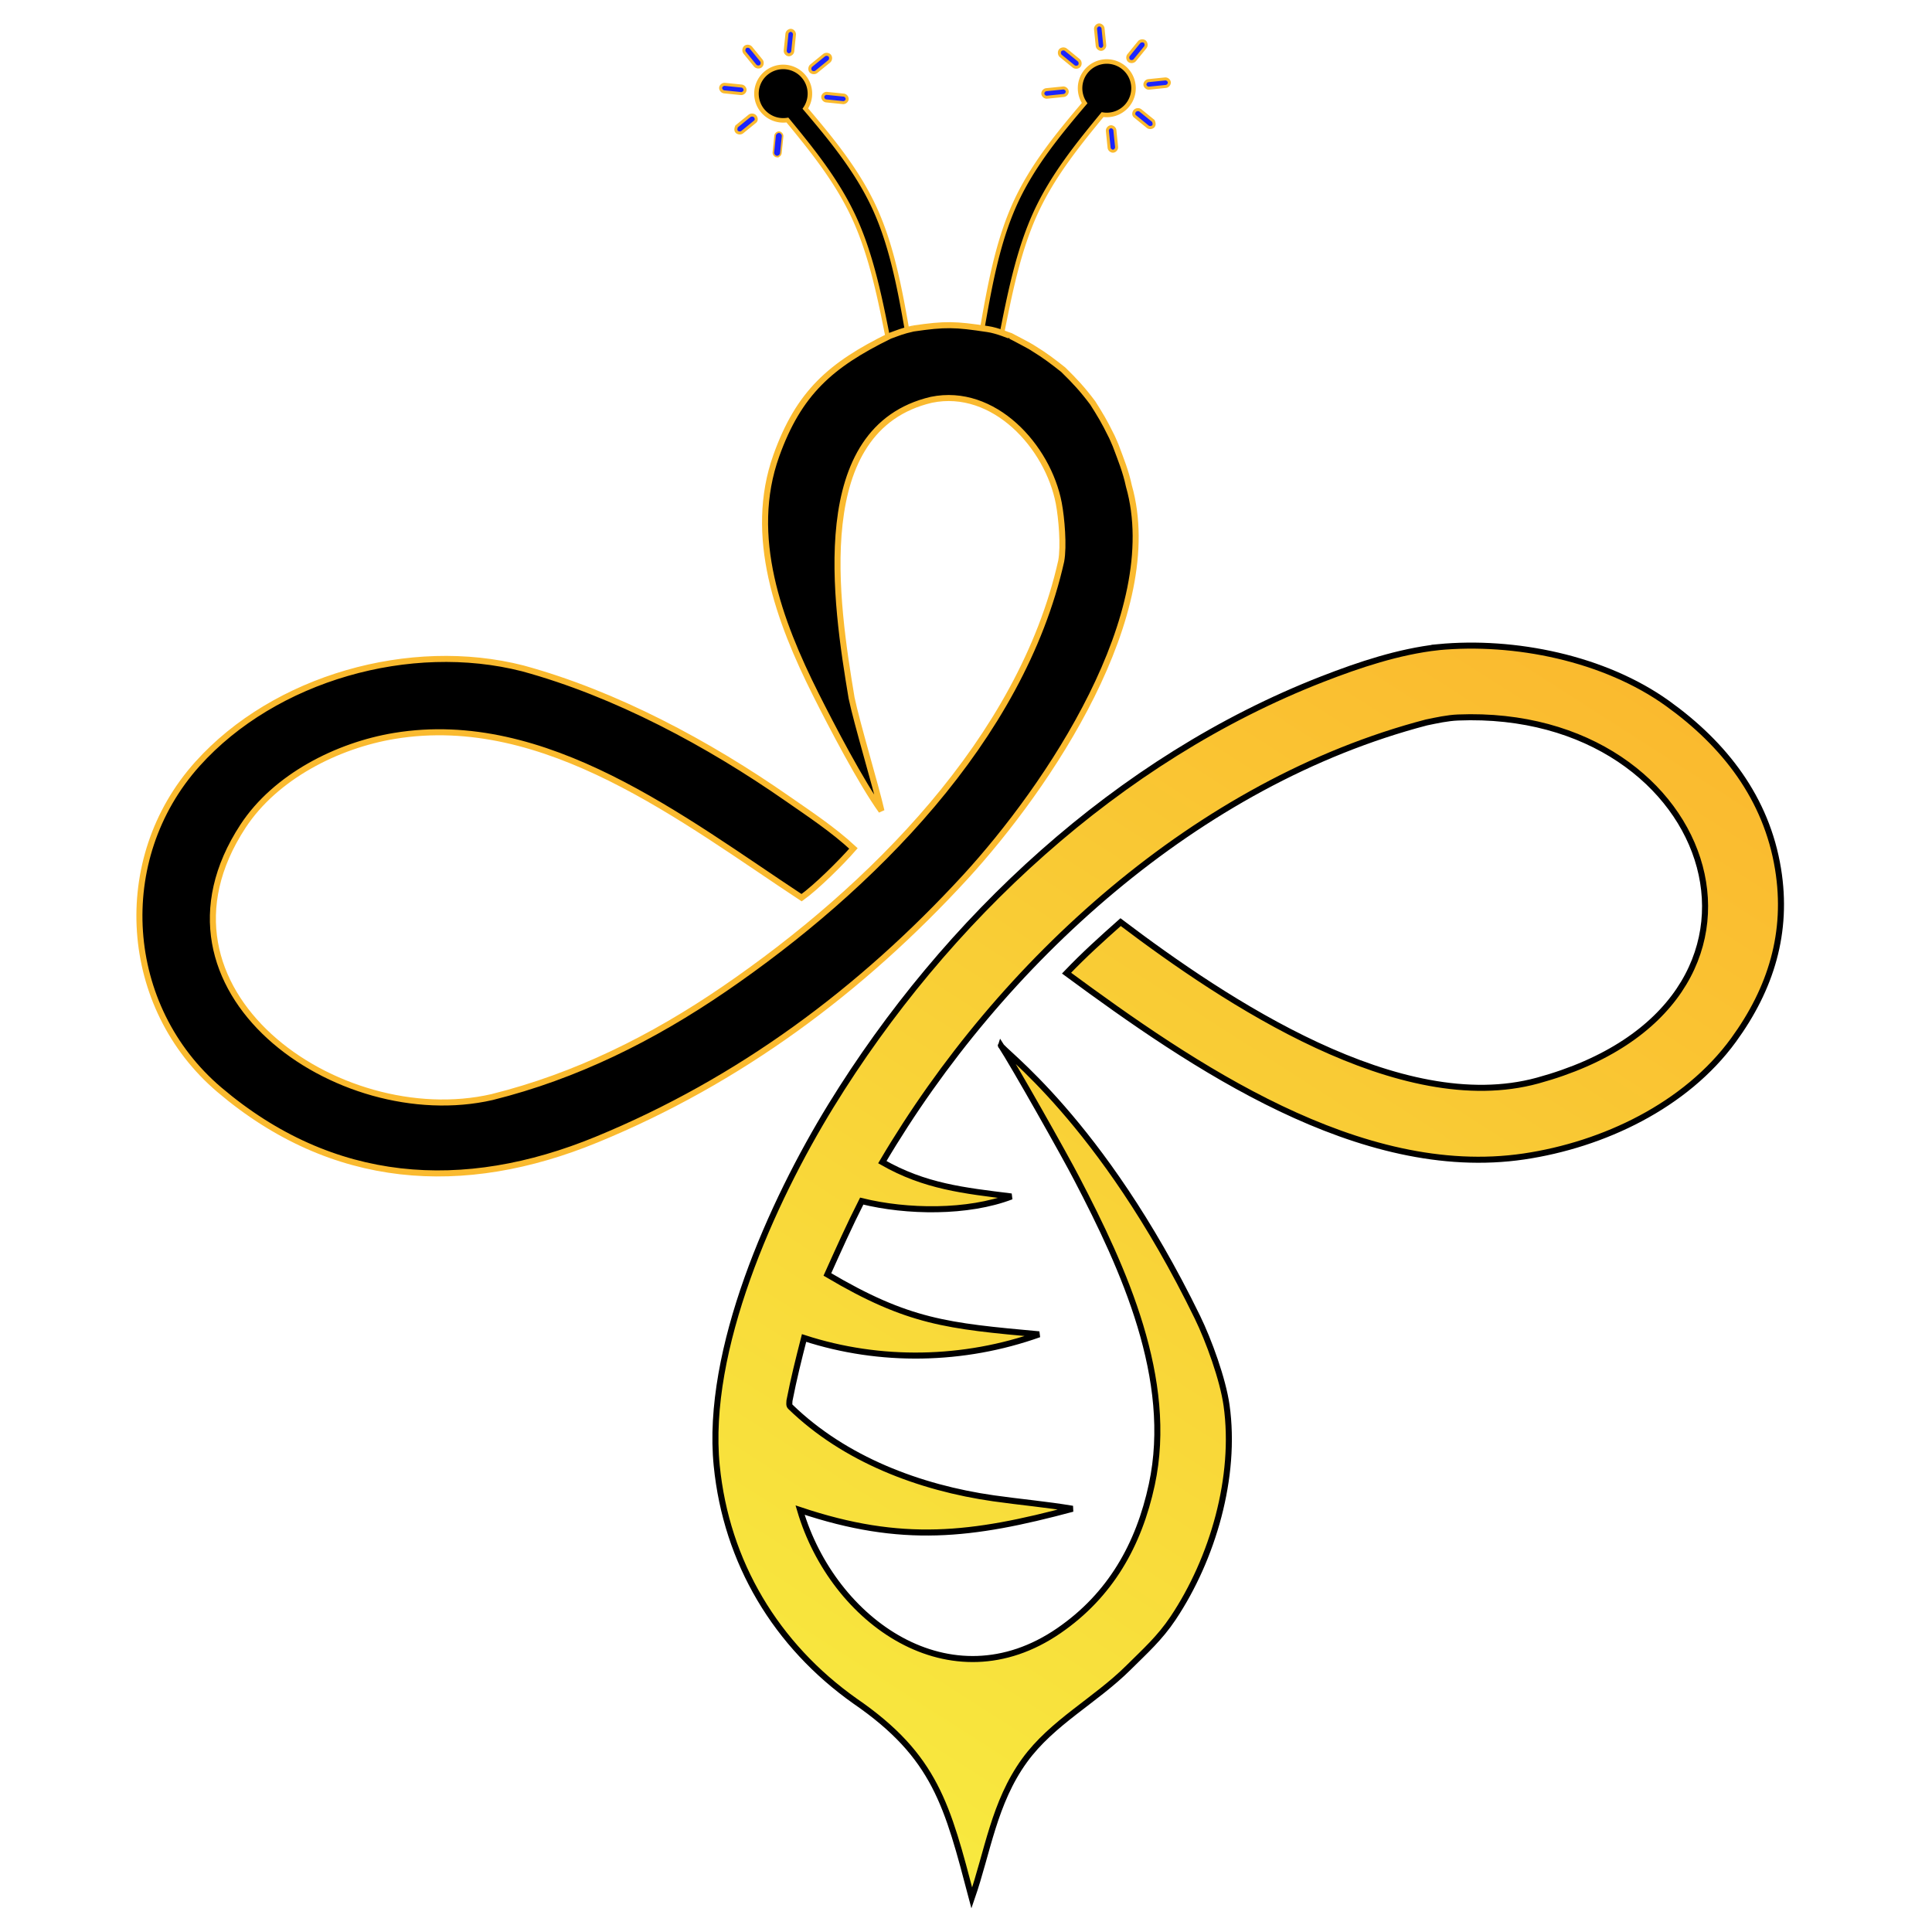 <?xml version="1.0" encoding="UTF-8" standalone="no"?>
<svg
   width="1280"
   height="1280"
   viewBox="0 0 1280 1280"
   version="1.1"
   id="svg41"
   xml:space="preserve"
   xmlns="http://www.w3.org/2000/svg"
   xmlns:svg="http://www.w3.org/2000/svg"><defs
     id="defs2"><linearGradient
       id="gradient_0"
       gradientUnits="userSpaceOnUse"
       x1="1379.505"
       y1="783.157"
       x2="911.287"
       y2="1513.98"
       gradientTransform="matrix(1.049,0,0,1.049,-413.652,-399.457)"><stop
         offset="0"
         stop-color="#FABA2F"
         id="stop1" /><stop
         offset="1"
         stop-color="#F8E93F"
         id="stop2" /></linearGradient></defs><g
     id="layer1"
     transform="matrix(0.836,0,0,0.836,1.022,81.422)"><path
       id="path10"
       style="fill:#000000;fill-opacity:1;fill-rule:evenodd;stroke:#faba2f;stroke-width:3.586;stroke-dasharray:none;stroke-opacity:1"
       d="m 876.517,-48.648 a 21.181,21.181 0 0 0 -17.035,7.8 21.181,21.181 0 0 0 -1.142,25.21 c -20.944,24.63 -41.378,49.572 -54.804,78.803 -14.478,31.521 -20.805,68.027 -27.133,104.535 2.876,0 5.752,0.002 8.341,0.6 2.589,0.599 4.889,1.794 7.19,2.991 6.903,-35.112 13.808,-70.223 27.806,-100.547 13.252,-28.706 32.861,-53.121 52.81,-77.307 a 21.181,21.181 0 0 0 19.781,-7.54 21.181,21.181 0 0 0 -3.052,-29.798 21.181,21.181 0 0 0 -12.763,-4.747 z" /><path
       class="st0"
       d="m 905.984,-64.418 v 0 c 1.233,1.004 1.463,3.242 0.458,4.475 l -8.352,10.259 c -1.004,1.233 -3.242,1.463 -4.475,0.458 -1.233,-1.004 -1.463,-3.242 -0.458,-4.475 l 8.352,-10.259 c 1.004,-1.233 3.242,-1.463 4.475,-0.458 z"
       id="path1"
       style="fill:#1b24fe;fill-opacity:1;stroke:#faba2f;stroke-width:2.391;stroke-dasharray:none;stroke-opacity:1" /><path
       class="st0"
       d="m 898.077,-9.424 v 0 c 1.004,-1.233 3.242,-1.463 4.475,-0.458 l 10.259,8.352 c 0.496,1.08 1.042,2.899 0.038,4.132 -1.004,1.233 -3.242,1.463 -4.475,0.458 l -10.259,-8.352 c -1.233,-1.004 -1.042,-2.899 -0.038,-4.132 z"
       id="path3"
       style="fill:#1b24fe;fill-opacity:1;stroke:#faba2f;stroke-width:2.391;stroke-dasharray:none;stroke-opacity:1" /><path
       class="st0"
       d="m 838.963,-57.553 v 0 c 1.004,-1.233 3.242,-1.463 4.475,-0.458 l 10.259,8.352 c 1.233,1.004 1.463,3.242 0.458,4.475 -1.004,1.233 -3.242,1.463 -4.475,0.458 l -10.259,-8.352 c -1.233,-1.004 -1.463,-3.242 -0.458,-4.475 z"
       id="path4"
       style="fill:#1b24fe;fill-opacity:1;stroke:#faba2f;stroke-width:2.391;stroke-dasharray:none;stroke-opacity:1" /><path
       class="st0"
       d="m 869.639,-77.626 v 0 c 1.486,-0.165 3.14,1.181 3.279,2.67 l 1.372,13.399 c 0.139,1.489 -1.196,3.128 -2.67,3.279 -1.489,0.139 -3.128,-1.196 -3.279,-2.67 l -1.372,-13.399 c -0.151,-1.474 1.196,-3.128 2.67,-3.279 z"
       id="path5"
       style="fill:#1b24fe;fill-opacity:1;stroke:#faba2f;stroke-width:2.391;stroke-dasharray:none;stroke-opacity:1" /><path
       class="st0"
       d="m 906.111,-30.197 v 0 c -0.154,-1.5 1.181,-3.14 2.67,-3.279 l 13.399,-1.372 c 1.5,-0.154 3.14,1.181 3.279,2.67 0.151,1.474 -1.196,3.128 -2.67,3.279 l -13.399,1.372 c -1.486,0.165 -3.14,-1.181 -3.279,-2.67 z"
       id="path6"
       style="fill:#1b24fe;fill-opacity:1;stroke:#faba2f;stroke-width:2.391;stroke-dasharray:none;stroke-opacity:1" /><path
       class="st0"
       d="m 881.015,22.409 v 0 c -1.5,0.154 -3.14,-1.181 -3.279,-2.67 L 876.364,6.34 c -0.154,-1.5 1.181,-3.14 2.67,-3.279 1.474,-0.151 3.128,1.196 3.279,2.67 l 1.372,13.399 c 0.166,1.486 -1.181,3.14 -2.67,3.279 z"
       id="path7"
       style="fill:#1b24fe;fill-opacity:1;stroke:#faba2f;stroke-width:2.391;stroke-dasharray:none;stroke-opacity:1" /><path
       class="st0"
       d="m 844.557,-25.009 v 0 c 0.139,1.489 -1.196,3.128 -2.67,3.279 l -13.399,1.372 c -1.486,0.165 -3.14,-1.181 -3.279,-2.67 -0.165,-1.486 1.181,-3.14 2.67,-3.279 l 13.399,-1.372 c 1.486,-0.165 3.126,1.169 3.279,2.67 z"
       id="path8"
       style="fill:#1b24fe;fill-opacity:1;stroke:#faba2f;stroke-width:2.391;stroke-dasharray:none;stroke-opacity:1" /></g><g
     id="layer1-9"
     transform="matrix(-0.836,0,0,0.836,1273.028,84.841)"><path
       id="path10-4"
       style="fill:#000000;fill-opacity:1;fill-rule:evenodd;stroke:#faba2f;stroke-width:3.586;stroke-dasharray:none;stroke-opacity:1"
       d="m 902.704,-48.447 a 21.181,21.181 0 0 0 -17.035,7.8 21.181,21.181 0 0 0 -1.142,25.21 c -20.944,24.63 -41.378,49.572 -54.804,78.803 -14.478,31.521 -20.805,68.027 -27.133,104.535 2.876,0 5.752,0.001 8.341,0.6 2.589,0.599 4.889,1.794 7.19,2.991 6.903,-35.112 13.808,-70.223 27.806,-100.547 13.252,-28.706 32.861,-53.121 52.81,-77.307 a 21.181,21.181 0 0 0 19.781,-7.54 21.181,21.181 0 0 0 -3.052,-29.798 21.181,21.181 0 0 0 -12.763,-4.747 z" /><path
       class="st0"
       d="m 932.172,-64.217 v 0 c 1.233,1.004 1.463,3.242 0.458,4.475 l -8.352,10.259 c -1.004,1.233 -3.242,1.463 -4.475,0.458 -1.233,-1.004 -1.463,-3.242 -0.458,-4.475 l 8.352,-10.259 c 1.004,-1.233 3.242,-1.463 4.475,-0.458 z"
       id="path1-8"
       style="clip-rule:evenodd;fill:#1b24fe;fill-opacity:1;fill-rule:evenodd;stroke:#faba2f;stroke-width:2.391;stroke-dasharray:none;stroke-opacity:1" /><path
       class="st0"
       d="m 924.265,-9.223 v 0 c 1.004,-1.233 3.242,-1.463 4.475,-0.458 l 10.259,8.352 c 0.496,1.08 1.042,2.899 0.038,4.132 -1.004,1.233 -3.242,1.463 -4.475,0.458 L 924.302,-5.09 c -1.233,-1.004 -1.042,-2.899 -0.038,-4.132 z"
       id="path3-8"
       style="clip-rule:evenodd;fill:#1b24fe;fill-opacity:1;fill-rule:evenodd;stroke:#faba2f;stroke-width:2.391;stroke-dasharray:none;stroke-opacity:1" /><path
       class="st0"
       d="m 865.151,-57.353 v 0 c 1.004,-1.233 3.242,-1.463 4.475,-0.458 l 10.259,8.352 c 1.233,1.004 1.463,3.242 0.458,4.475 -1.004,1.233 -3.242,1.463 -4.475,0.458 l -10.259,-8.352 c -1.233,-1.004 -1.463,-3.242 -0.458,-4.475 z"
       id="path4-2"
       style="clip-rule:evenodd;fill:#1b24fe;fill-opacity:1;fill-rule:evenodd;stroke:#faba2f;stroke-width:2.391;stroke-dasharray:none;stroke-opacity:1" /><path
       class="st0"
       d="m 895.826,-77.425 v 0 c 1.486,-0.165 3.14,1.181 3.279,2.67 l 1.372,13.399 c 0.139,1.489 -1.196,3.128 -2.67,3.279 -1.489,0.139 -3.128,-1.196 -3.279,-2.67 l -1.372,-13.399 c -0.151,-1.474 1.196,-3.128 2.67,-3.279 z"
       id="path5-4"
       style="clip-rule:evenodd;fill:#1b24fe;fill-opacity:1;fill-rule:evenodd;stroke:#faba2f;stroke-width:2.391;stroke-dasharray:none;stroke-opacity:1" /><path
       class="st0"
       d="m 932.299,-29.996 v 0 c -0.154,-1.5 1.181,-3.14 2.67,-3.279 l 13.399,-1.372 c 1.5,-0.154 3.14,1.181 3.279,2.67 0.151,1.474 -1.196,3.128 -2.67,3.279 l -13.399,1.372 c -1.486,0.165 -3.14,-1.181 -3.279,-2.67 z"
       id="path6-5"
       style="clip-rule:evenodd;fill:#1b24fe;fill-opacity:1;fill-rule:evenodd;stroke:#faba2f;stroke-width:2.391;stroke-dasharray:none;stroke-opacity:1" /><path
       class="st0"
       d="m 907.203,22.61 v 0 c -1.5,0.154 -3.14,-1.181 -3.279,-2.67 L 902.551,6.541 c -0.154,-1.5 1.181,-3.14 2.67,-3.279 1.474,-0.151 3.128,1.196 3.279,2.67 l 1.372,13.399 c 0.166,1.486 -1.181,3.14 -2.67,3.279 z"
       id="path7-5"
       style="clip-rule:evenodd;fill:#1b24fe;fill-opacity:1;fill-rule:evenodd;stroke:#faba2f;stroke-width:1.254;stroke-dasharray:none;stroke-opacity:1" /><path
       class="st0"
       d="m 870.745,-24.808 v 0 c 0.139,1.489 -1.196,3.128 -2.67,3.279 l -13.399,1.372 c -1.486,0.165 -3.14,-1.181 -3.279,-2.67 -0.165,-1.486 1.181,-3.14 2.67,-3.279 l 13.399,-1.372 c 1.486,-0.165 3.126,1.169 3.279,2.67 z"
       id="path8-1"
       style="clip-rule:evenodd;fill:#1b24fe;fill-opacity:1;fill-rule:evenodd;stroke:#faba2f;stroke-width:2.391;stroke-dasharray:none;stroke-opacity:1" /></g><path
     fill="url(#gradient_0)"
     d="m 952.759,428.771 c 50.558,-4.849 110.233,7.283 151.999,37.247 37.769,27.088 65.592,62.807 73.23,109.64 6.861,42.023 -4.637,79.271 -29.47,113.368 -31.663,43.487 -86.271,69.369 -138.822,77.154 -108.796,16.104 -219.984,-60.263 -303.086,-121.457 11.698,-12.239 23.176,-22.572 35.818,-33.794 69.579,52.655 185.299,129.851 276.239,104.986 184.282,-50.359 119.833,-247.486 -52.667,-240.561 -6.935,0.278 -14.121,1.87 -20.93,3.278 -151.517,39.599 -282.177,158.515 -360.509,291.324 28.177,16.125 54.023,18.811 85.477,22.735 -28.757,11.037 -69.239,10.46 -99.133,3.063 -8.199,16.157 -15.325,32.104 -22.743,48.596 53.712,31.789 79.465,34.108 140.289,39.678 -49.95,17.751 -105.27,18.874 -155.737,2.424 -3.691,14.447 -6.796,26.795 -9.657,41.441 -0.035,1.353 -0.465,3.095 0.524,4.06 35.948,34.936 85.7,53.747 134.718,60.724 17.709,2.518 34.957,3.997 52.279,6.924 -66.925,17.919 -113.008,23.48 -180.507,0.871 21.805,73.943 99.678,129.254 171.474,79.882 34.013,-23.396 52.961,-56.748 61.564,-96.825 14.95,-69.579 -18.617,-143.043 -49.718,-202.623 -7.483,-14.589 -42.161,-76.011 -50.328,-88.385 -0.901,2.4 66.311,48.9 130.261,180.166 7.512,15.412 16.87,41.095 19.304,58.395 6.652,47.295 -9.096,101.515 -35.377,140.889 -8.918,13.355 -18.538,21.864 -29.533,32.796 -22.021,21.906 -50.653,36.353 -68.918,61.543 -20.269,27.97 -24.445,60.735 -34.968,91.118 -16.119,-61.102 -23.961,-93.741 -77.3,-130.387 -52.283,-36.961 -85.325,-91.842 -91.697,-156.081 -7.583,-76.461 36.406,-174.462 75.793,-238.554 75.6,-122.996 190.123,-229.781 325.536,-282.512 24.382,-9.494 50.422,-18.183 76.598,-21.125 z"
     id="path2"
     style="display:inline;fill:url(#gradient_0);stroke:#000000;stroke-width:4;stroke-dasharray:none;stroke-opacity:1" /><defs
     id="defs4" /><path
     id="path9"
     style="display:inline;fill:#000000;fill-opacity:1;stroke:#faba2f;stroke-width:4;stroke-dasharray:none;stroke-opacity:1"
     d="m 605.017,217.658 c 21.406,-3.135 27.806,-2.891 49.314,0.364 6.57,0.898 14.98,4.674 15.255,4.576 2.885,1.54 12.946,6.68 15.118,8.243 7.858,4.834 12.401,8.315 19.692,14.069 7.795,7.6 13.051,13.317 19.619,22.101 4.858,7.677 7.785,12.545 11.75,20.661 1.248,2.265 2.245,4.948 3.326,7.32 3.483,9.302 6.756,17.242 8.823,26.989 24.025,84.408 -53.517,199.307 -108.366,259.078 -69.128,75.213 -149.725,135.087 -244.249,173.948 -88.426,36.342 -175.011,30.687 -249.986,-33.037 -64.302,-54.639 -71.12,-152.774 -14.51,-215.816 51.282,-57.108 141.075,-82.363 215.522,-63.342 61.68,16.806 123.222,49.954 175.461,86.364 15.101,10.505 30.011,20.328 43.655,32.929 -8.15,9.387 -24.701,25.727 -34.346,32.639 C 452.771,543.1 361.525,471.016 261.351,487.555 c -37.806,6.242 -78.858,26.979 -100.362,59.828 -71.135,108.668 63.001,202.87 165.036,179.453 55.651,-13.88 106.096,-38.955 153.883,-71.656 96.687,-66.184 196.591,-165.242 223.155,-283.409 1.853,-9.964 0.262,-28.583 -1.595,-38.361 -7.155,-37.618 -43.025,-77.04 -84.388,-68.544 -81.193,19.06 -63.416,134.247 -52.891,197.492 3.595,17.193 15.965,58.139 19.795,74.856 -13.538,-18.879 -33.145,-56.499 -43.43,-77.006 -24.502,-48.856 -45.363,-105.022 -26.191,-158.454 14.895,-41.513 35.981,-60.036 75.159,-79.237 6.366,-2.286 8.017,-3.175 15.495,-4.862 z" /><style
     type="text/css"
     id="style1">
	.st0{fill-rule:evenodd;clip-rule:evenodd;}
</style><style
     type="text/css"
     id="style1-0">
	.st0{fill-rule:evenodd;clip-rule:evenodd;}
</style></svg>
